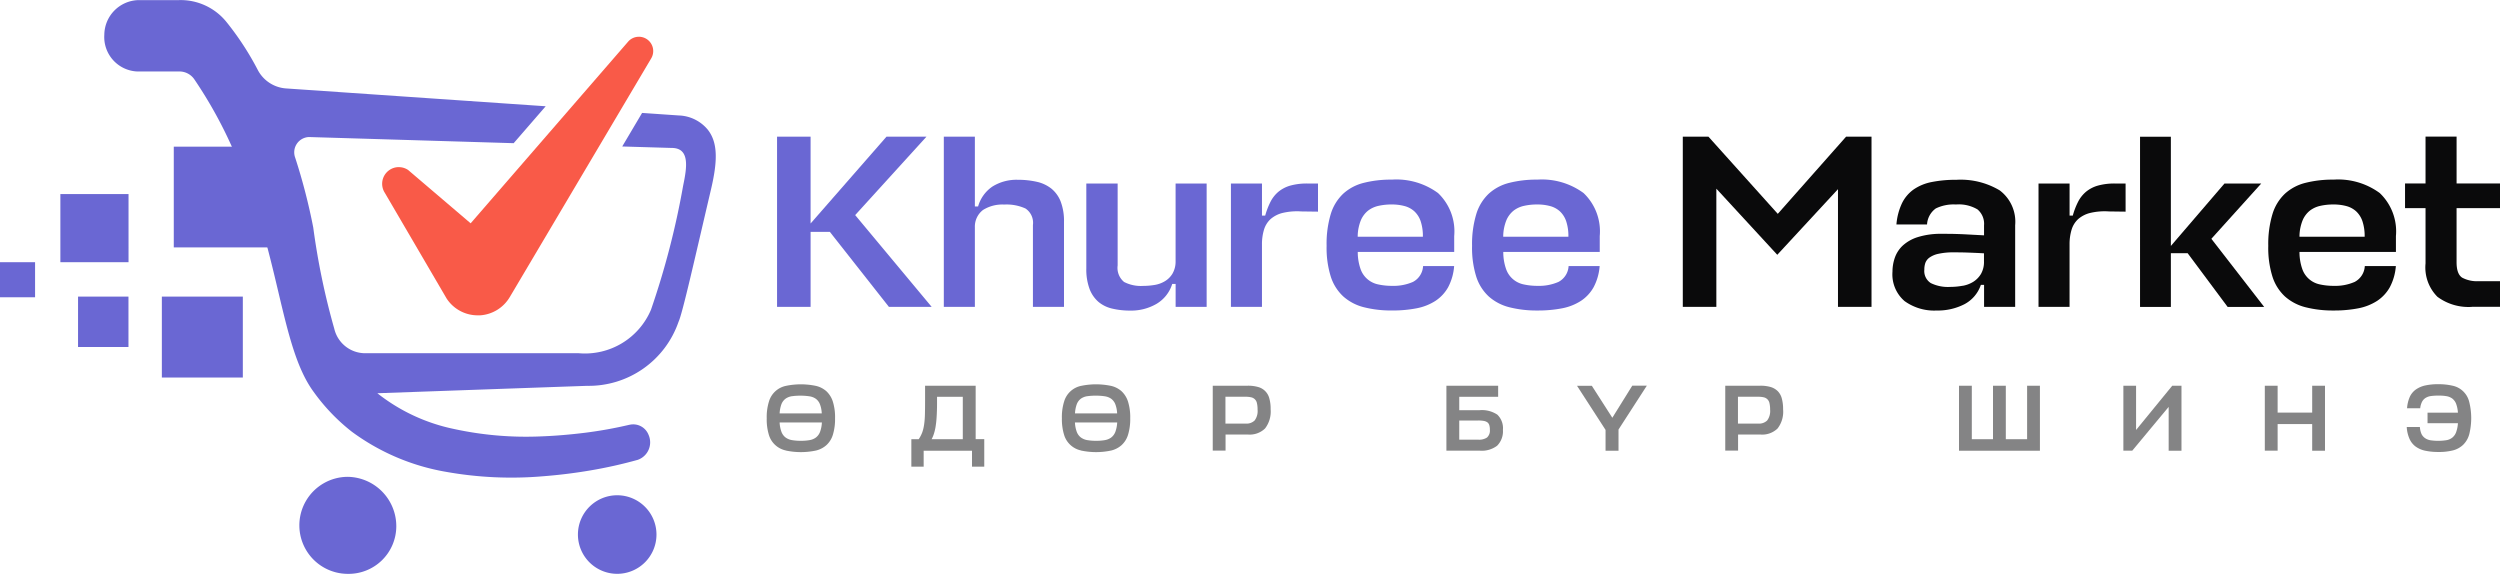 <svg xmlns="http://www.w3.org/2000/svg" width="135" height="30.989" viewBox="0 0 135 30.989"><defs><style>.a{fill:#6a67d3;}.b{fill:#f95a48;}.c{fill:#0a0a0b;}.d{opacity:0.5;}</style></defs><g transform="translate(-6.8 -61.441)"><path class="a" d="M42.25,90.307a2.121,2.121,0,1,1-2.119-2.122A2.123,2.123,0,0,1,42.25,90.307ZM25.585,87.19a2.619,2.619,0,1,0,0,5.239A2.575,2.575,0,0,0,28.2,89.865,2.665,2.665,0,0,0,25.585,87.19Zm19.45-18.727a2.117,2.117,0,0,0-1.574-.787l-1.988-.137L40.4,69.351l2.671.079c1,0,.82,1.067.619,2.034a43.818,43.818,0,0,1-1.738,6.706,3.87,3.87,0,0,1-3.9,2.345H26.488a1.715,1.715,0,0,1-1.638-1.327,38.585,38.585,0,0,1-1.134-5.459,31.957,31.957,0,0,0-.976-3.775.826.826,0,0,1,.744-1.113l11.054.332,1.729-1.994-14.04-.964a1.873,1.873,0,0,1-1.509-1,15.477,15.477,0,0,0-1.674-2.568,3.18,3.18,0,0,0-2.592-1.2H14.275a1.891,1.891,0,0,0-1.842,1.872A1.862,1.862,0,0,0,14.2,65.3h2.287a.979.979,0,0,1,.8.415,23.709,23.709,0,0,1,2.141,3.891c2.51,5.477,2.47,10.5,4.312,13A10.468,10.468,0,0,0,25.8,84.754a11.966,11.966,0,0,0,5.08,2.165,20.055,20.055,0,0,0,5.236.241q1.294-.1,2.568-.317a25,25,0,0,0,2.552-.57,1,1,0,0,0,.582-1.36.887.887,0,0,0-1.022-.534l-.009,0a22.983,22.983,0,0,1-2.363.427c-.8.1-1.607.171-2.409.2a18.324,18.324,0,0,1-4.727-.406,9.912,9.912,0,0,1-4.111-1.924s8.453-.3,11.323-.4a5.129,5.129,0,0,0,4.94-3.455c.213-.448.881-3.434,1.723-7.02C45.526,70.293,45.611,69.211,45.035,68.464Z"/><path class="b" d="M41.3,63.426a.773.773,0,0,1,.665,1.168L34.425,77.319l-.1.168a2.012,2.012,0,0,1-1.6.982c-.043,0-.085,0-.128,0a2,2,0,0,1-1.68-.909l-3.333-5.7a.9.9,0,0,1,.259-1.247.886.886,0,0,1,.436-.146l.058,0a.9.9,0,0,1,.5.152L32.215,73.5l8.517-9.825a.766.766,0,0,1,.518-.247Z"/><path class="a" d="M16.184,69.36h5.437V74.8H16.184ZM15.54,81.829h4.373V77.457H15.54ZM10.06,75.6h3.681V71.919H10.06Zm.954,4.58h2.723V77.457H11.015ZM6.8,77.493H8.694V75.6H6.8Z"/><path class="a" d="M51.612,73.962h-1.04v4.05H48.761V68.82h1.811v4.69l4.1-4.69h2.159l-3.851,4.236,4.129,4.955H54.8Z"/><path class="a" d="M62.176,72.7a2.467,2.467,0,0,0-1.147-.213,1.963,1.963,0,0,0-1.147.293,1.13,1.13,0,0,0-.439.933v4.3H57.766V68.82h1.677V72.59h.174a1.936,1.936,0,0,1,.781-1.08,2.444,2.444,0,0,1,1.366-.36,4.561,4.561,0,0,1,1.019.107,1.953,1.953,0,0,1,.787.366,1.692,1.692,0,0,1,.506.7,2.96,2.96,0,0,1,.18,1.107v4.583H62.578V73.59A.925.925,0,0,0,62.176,72.7Z"/><path class="a" d="M67.5,76.667a1.974,1.974,0,0,0,1.025.213,3.843,3.843,0,0,0,.625-.052,1.573,1.573,0,0,0,.552-.2,1.209,1.209,0,0,0,.406-.4,1.288,1.288,0,0,0,.174-.653V71.351h1.677v6.66H70.284V76.773H70.1a1.9,1.9,0,0,1-.854,1.08,2.724,2.724,0,0,1-1.412.36,4.168,4.168,0,0,1-.973-.107,1.771,1.771,0,0,1-.747-.366,1.728,1.728,0,0,1-.479-.7,3.032,3.032,0,0,1-.174-1.107V71.351h1.692v4.422A.988.988,0,0,0,67.5,76.667Z"/><path class="a" d="M77.972,72.87l-.906-.012a3.382,3.382,0,0,0-1.019.085,1.549,1.549,0,0,0-.646.338,1.288,1.288,0,0,0-.348.573,2.713,2.713,0,0,0-.107.787v3.37H73.27v-6.66h1.677v1.732h.174a3.982,3.982,0,0,1,.287-.747,1.736,1.736,0,0,1,.427-.54,1.772,1.772,0,0,1,.64-.332,3.311,3.311,0,0,1,.939-.113h.558V72.87Z"/><path class="a" d="M80.119,75.054v.012a2.761,2.761,0,0,0,.146.887,1.273,1.273,0,0,0,.951.845,3.433,3.433,0,0,0,.765.079,2.6,2.6,0,0,0,1.119-.213,1.024,1.024,0,0,0,.546-.854h1.677A2.889,2.889,0,0,1,85,76.95a2.127,2.127,0,0,1-.686.738,2.873,2.873,0,0,1-1.012.4,6.74,6.74,0,0,1-1.333.119,5.961,5.961,0,0,1-1.513-.174,2.643,2.643,0,0,1-1.113-.579,2.492,2.492,0,0,1-.68-1.073,5.205,5.205,0,0,1-.226-1.665A5.577,5.577,0,0,1,78.661,73a2.517,2.517,0,0,1,.674-1.1,2.559,2.559,0,0,1,1.107-.585,5.944,5.944,0,0,1,1.513-.174,3.8,3.8,0,0,1,2.5.726,2.857,2.857,0,0,1,.872,2.324v.854H80.119Zm3.516-.826a2.52,2.52,0,0,0-.119-.839,1.3,1.3,0,0,0-.338-.534,1.273,1.273,0,0,0-.534-.287,2.608,2.608,0,0,0-.7-.085,3.166,3.166,0,0,0-.7.073,1.423,1.423,0,0,0-.567.259,1.341,1.341,0,0,0-.387.512,2.394,2.394,0,0,0-.174.845v.052h3.516Z"/><path class="a" d="M87.977,75.054v.012a2.761,2.761,0,0,0,.146.887,1.273,1.273,0,0,0,.951.845,3.433,3.433,0,0,0,.765.079,2.6,2.6,0,0,0,1.119-.213,1.024,1.024,0,0,0,.546-.854h1.677a2.889,2.889,0,0,1-.326,1.141,2.127,2.127,0,0,1-.686.738,2.873,2.873,0,0,1-1.012.4,6.74,6.74,0,0,1-1.333.119,5.961,5.961,0,0,1-1.513-.174,2.643,2.643,0,0,1-1.113-.579,2.492,2.492,0,0,1-.68-1.073,5.205,5.205,0,0,1-.226-1.665A5.577,5.577,0,0,1,86.52,73a2.517,2.517,0,0,1,.674-1.1,2.559,2.559,0,0,1,1.107-.585,5.944,5.944,0,0,1,1.513-.174,3.8,3.8,0,0,1,2.5.726,2.857,2.857,0,0,1,.872,2.324v.854H87.977Zm3.516-.826a2.52,2.52,0,0,0-.119-.839,1.3,1.3,0,0,0-.338-.534,1.272,1.272,0,0,0-.534-.287,2.608,2.608,0,0,0-.7-.085,3.166,3.166,0,0,0-.7.073,1.423,1.423,0,0,0-.567.259,1.341,1.341,0,0,0-.387.512,2.394,2.394,0,0,0-.174.845v.052h3.516Z"/><path class="c" d="M99.483,78.012H97.671V68.82h1.384l3.745,4.169,3.69-4.169h1.372v9.191h-1.811V71.656L102.773,75.2l-3.29-3.571Z"/><path class="c" d="M109.647,77.7a1.9,1.9,0,0,1-.653-1.592,2.273,2.273,0,0,1,.128-.753,1.64,1.64,0,0,1,.427-.653,2.151,2.151,0,0,1,.82-.46,4.13,4.13,0,0,1,1.293-.174c.265,0,.5,0,.7.006s.387.012.558.021l.5.027.518.027v-.534a1.016,1.016,0,0,0-.354-.866,1.976,1.976,0,0,0-1.165-.265,2.189,2.189,0,0,0-1.086.213,1.146,1.146,0,0,0-.473.866h-1.653a3.3,3.3,0,0,1,.3-1.147,1.971,1.971,0,0,1,.634-.747,2.592,2.592,0,0,1,.979-.4,6.655,6.655,0,0,1,1.327-.119,4.1,4.1,0,0,1,2.339.573,2.117,2.117,0,0,1,.833,1.878v4.41H113.94V76.825h-.174a1.841,1.841,0,0,1-.893,1.046,3.145,3.145,0,0,1-1.491.338A2.732,2.732,0,0,1,109.647,77.7Zm3.138-.826a1.613,1.613,0,0,0,.579-.22,1.284,1.284,0,0,0,.412-.427,1.305,1.305,0,0,0,.159-.68v-.427c-.311-.018-.6-.03-.872-.04s-.518-.012-.738-.012a3.736,3.736,0,0,0-.854.079,1.291,1.291,0,0,0-.485.207.622.622,0,0,0-.22.293,1.116,1.116,0,0,0-.052.354.772.772,0,0,0,.348.726,2.113,2.113,0,0,0,1.052.207A3.76,3.76,0,0,0,112.785,76.871Z"/><path class="c" d="M121.582,72.87l-.906-.012a3.382,3.382,0,0,0-1.019.085,1.549,1.549,0,0,0-.646.338,1.288,1.288,0,0,0-.348.573,2.713,2.713,0,0,0-.107.787v3.37H116.88v-6.66h1.677v1.732h.174a3.982,3.982,0,0,1,.287-.747,1.736,1.736,0,0,1,.427-.54,1.773,1.773,0,0,1,.64-.332,3.311,3.311,0,0,1,.939-.113h.558V72.87Z"/><path class="c" d="M126.922,71.351h1.985l-2.693,2.985,2.851,3.678h-1.973l-2.159-2.9h-.906v2.9h-1.665V68.823h1.665v5.9Z"/><path class="c" d="M130.972,75.054v.012a2.761,2.761,0,0,0,.146.887,1.273,1.273,0,0,0,.951.845,3.433,3.433,0,0,0,.765.079,2.6,2.6,0,0,0,1.119-.213,1.024,1.024,0,0,0,.546-.854h1.677a2.889,2.889,0,0,1-.326,1.141,2.127,2.127,0,0,1-.686.738,2.873,2.873,0,0,1-1.012.4,6.74,6.74,0,0,1-1.333.119,5.961,5.961,0,0,1-1.513-.174,2.643,2.643,0,0,1-1.113-.579,2.492,2.492,0,0,1-.68-1.073,5.205,5.205,0,0,1-.226-1.665A5.577,5.577,0,0,1,129.514,73a2.517,2.517,0,0,1,.674-1.1,2.56,2.56,0,0,1,1.107-.585,5.944,5.944,0,0,1,1.513-.174,3.8,3.8,0,0,1,2.5.726,2.857,2.857,0,0,1,.872,2.324v.854h-5.205Zm3.519-.826a2.52,2.52,0,0,0-.119-.839,1.3,1.3,0,0,0-.338-.534,1.272,1.272,0,0,0-.534-.287,2.624,2.624,0,0,0-.7-.085,3.166,3.166,0,0,0-.7.073,1.423,1.423,0,0,0-.567.259,1.341,1.341,0,0,0-.387.512,2.394,2.394,0,0,0-.174.845v.052h3.516Z"/><path class="c" d="M140.285,78.012a2.81,2.81,0,0,1-1.866-.546,2.246,2.246,0,0,1-.64-1.8V72.681h-1.107V71.348h1.107V68.817h1.677v2.531H141.8v1.333h-2.345V75.6c0,.427.1.7.3.833a1.7,1.7,0,0,0,.893.192H141.8v1.384h-1.516Z"/><g class="d"><path class="c" d="M49.234,85.766a1.217,1.217,0,0,1-.918-.854,2.888,2.888,0,0,1-.113-.884,2.821,2.821,0,0,1,.122-.909,1.21,1.21,0,0,1,.933-.845,3.958,3.958,0,0,1,1.577,0,1.278,1.278,0,0,1,.579.284,1.292,1.292,0,0,1,.357.561,2.821,2.821,0,0,1,.122.909,2.892,2.892,0,0,1-.116.884,1.249,1.249,0,0,1-.342.558,1.3,1.3,0,0,1-.573.3,3.925,3.925,0,0,1-1.628,0Zm.338-2.931a.806.806,0,0,0-.345.131A.67.67,0,0,0,49,83.26a1.69,1.69,0,0,0-.1.506h2.275a1.569,1.569,0,0,0-.1-.5.673.673,0,0,0-.22-.29.794.794,0,0,0-.345-.134,3.045,3.045,0,0,0-.467-.034A3.128,3.128,0,0,0,49.572,82.836Zm.945,2.372a.781.781,0,0,0,.345-.143.7.7,0,0,0,.22-.3,1.722,1.722,0,0,0,.1-.509H48.9a1.657,1.657,0,0,0,.1.509.679.679,0,0,0,.22.3.8.8,0,0,0,.345.143,2.756,2.756,0,0,0,.479.037A2.7,2.7,0,0,0,50.518,85.208Z"/><path class="c" d="M59.288,86.642v-.863h-2.61v.863h-.665V85.156h.4a1.929,1.929,0,0,0,.186-.36,2.048,2.048,0,0,0,.1-.409,4.311,4.311,0,0,0,.046-.543c.006-.207.009-.464.009-.765v-.808h2.732v2.885h.464v1.485Zm-1.909-2.7c-.012.2-.03.372-.055.525a2.469,2.469,0,0,1-.091.39,1.659,1.659,0,0,1-.125.3h1.683v-2.29H57.4v.39C57.4,83.519,57.391,83.748,57.379,83.946Z"/><path class="c" d="M65.176,85.766a1.217,1.217,0,0,1-.918-.854,2.878,2.878,0,0,1-.116-.884,2.821,2.821,0,0,1,.122-.909,1.21,1.21,0,0,1,.933-.845,3.958,3.958,0,0,1,1.577,0,1.278,1.278,0,0,1,.579.284,1.292,1.292,0,0,1,.357.561,2.821,2.821,0,0,1,.122.909,2.892,2.892,0,0,1-.116.884,1.249,1.249,0,0,1-.342.558,1.3,1.3,0,0,1-.573.3,3.91,3.91,0,0,1-1.625,0Zm.342-2.931a.806.806,0,0,0-.345.131.67.67,0,0,0-.223.293,1.69,1.69,0,0,0-.1.506h2.275a1.569,1.569,0,0,0-.1-.5.673.673,0,0,0-.22-.29.794.794,0,0,0-.345-.134,3.045,3.045,0,0,0-.467-.034A3.1,3.1,0,0,0,65.518,82.836Zm.945,2.372a.781.781,0,0,0,.345-.143.7.7,0,0,0,.22-.3,1.722,1.722,0,0,0,.1-.509H64.847a1.657,1.657,0,0,0,.1.509.679.679,0,0,0,.22.3.8.8,0,0,0,.345.143,2.756,2.756,0,0,0,.479.037A2.7,2.7,0,0,0,66.463,85.208Z"/><path class="c" d="M75.111,84.58a1.19,1.19,0,0,1-.921.326H72.98v.869h-.692V82.269h1.891a1.989,1.989,0,0,1,.558.07.854.854,0,0,1,.607.616,2.053,2.053,0,0,1,.07.586A1.492,1.492,0,0,1,75.111,84.58Zm-2.132-.265h1.092a.627.627,0,0,0,.479-.168.85.85,0,0,0,.159-.589,1.479,1.479,0,0,0-.034-.342.4.4,0,0,0-.311-.32,1.264,1.264,0,0,0-.308-.03H72.974v1.448Z"/><path class="c" d="M87.645,85.51a1.371,1.371,0,0,1-.93.268H84.906V82.272H87.7v.595H85.6v.723h1.107a1.5,1.5,0,0,1,.951.244,1.016,1.016,0,0,1,.3.823A1.1,1.1,0,0,1,87.645,85.51ZM85.6,85.184h1.037a.77.77,0,0,0,.46-.116.5.5,0,0,0,.156-.421.793.793,0,0,0-.03-.244.3.3,0,0,0-.1-.152.463.463,0,0,0-.192-.079,1.6,1.6,0,0,0-.3-.024H85.6v1.037Z"/><path class="c" d="M93.866,84l1.076-1.732h.787L94.2,84.635v1.144h-.7V84.656L91.96,82.275h.8Z"/><path class="c" d="M102.788,84.58a1.19,1.19,0,0,1-.921.326h-1.211v.869h-.692V82.269h1.891a1.989,1.989,0,0,1,.558.07.921.921,0,0,1,.384.223.884.884,0,0,1,.22.393,2.168,2.168,0,0,1,.07.586A1.477,1.477,0,0,1,102.788,84.58Zm-2.132-.265h1.092a.627.627,0,0,0,.479-.168.85.85,0,0,0,.159-.589,1.48,1.48,0,0,0-.034-.342.4.4,0,0,0-.311-.32,1.264,1.264,0,0,0-.308-.03h-1.083v1.448Z"/><path class="c" d="M114.422,85.156V82.272h.692v2.885h1.15V82.272h.692v3.507h-4.37V82.272h.692v2.885Z"/><path class="c" d="M124.1,82.272h.5v3.507h-.692V83.412l-1.967,2.366h-.479V82.272h.686v2.388Z"/><path class="c" d="M131.658,83.72V82.272h.692v3.507h-.692V84.339h-1.866v1.439H129.1V82.272h.692V83.72Z"/><path class="c" d="M137.565,84.885a.588.588,0,0,0,.2.223.729.729,0,0,0,.3.11,2.884,2.884,0,0,0,.836-.006.693.693,0,0,0,.32-.137.67.67,0,0,0,.207-.29,1.718,1.718,0,0,0,.1-.491h-1.641v-.57h1.641a1.717,1.717,0,0,0-.1-.485.654.654,0,0,0-.207-.278.757.757,0,0,0-.317-.128,2.564,2.564,0,0,0-.43-.03,3.016,3.016,0,0,0-.4.024.739.739,0,0,0-.29.1.549.549,0,0,0-.192.207,1,1,0,0,0-.1.354h-.711a1.846,1.846,0,0,1,.146-.613,1,1,0,0,1,.329-.4,1.4,1.4,0,0,1,.512-.22,3.173,3.173,0,0,1,.7-.067,3.346,3.346,0,0,1,.762.079,1.173,1.173,0,0,1,.9.845,3.619,3.619,0,0,1,.006,1.793,1.26,1.26,0,0,1-.329.558,1.239,1.239,0,0,1-.552.3,3.077,3.077,0,0,1-.778.085,3.375,3.375,0,0,1-.723-.07,1.348,1.348,0,0,1-.518-.229,1.043,1.043,0,0,1-.326-.418,1.832,1.832,0,0,1-.146-.631h.711A1.08,1.08,0,0,0,137.565,84.885Z"/></g></g></svg>